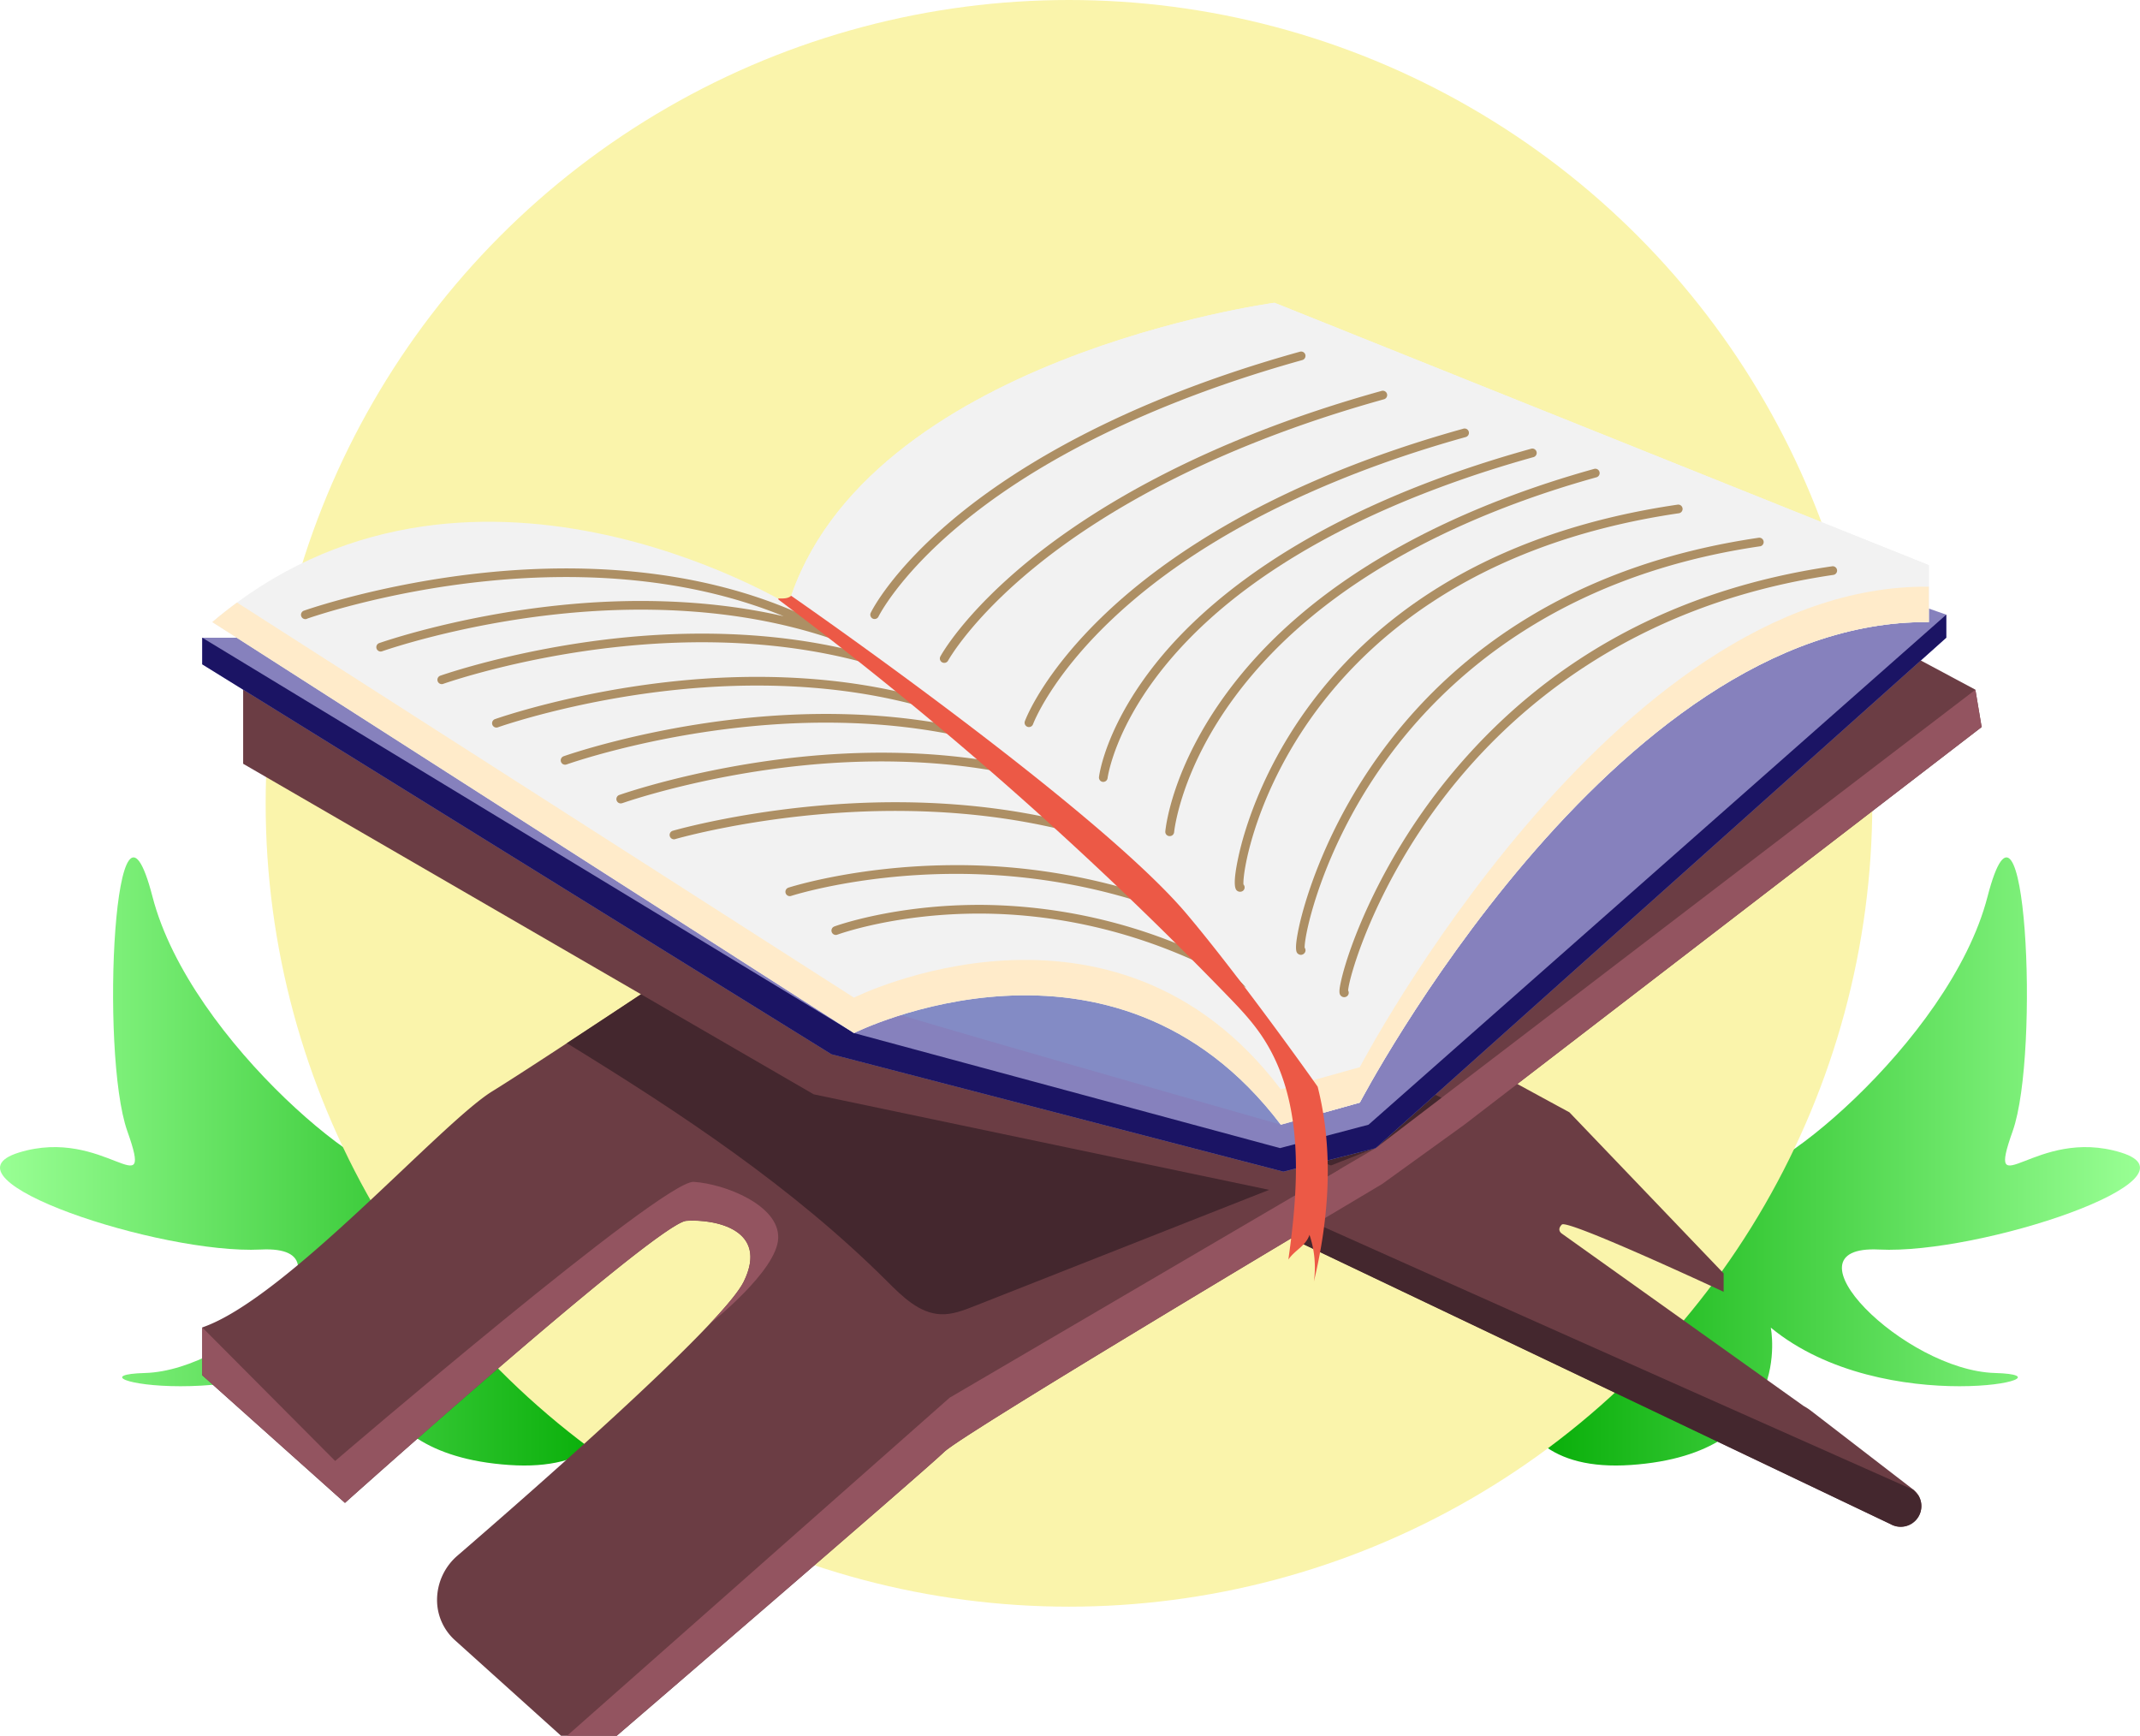 <svg id="b178a9dc-f420-4d7f-999f-47d3cb1c7d71" data-name="Layer 1" xmlns="http://www.w3.org/2000/svg" xmlns:xlink="http://www.w3.org/1999/xlink" viewBox="0 0 2095.87 1699.97"><defs><style>.aa625038-2809-4d72-ab6f-8599491d42b7{fill:url(#bc92d545-4a0f-4592-8bc7-ef5a41cda0f5);}.bcd9dcc6-99be-4897-b2b3-5c06ce98c971{fill:url(#e47d6c21-4af3-4031-83c9-9dd8e9cf835a);}.ae0d6d99-960d-496c-827b-bffc35c4c9e4{fill:#faf4ab;}.fde302aa-2a0f-4508-bb0f-e20c89a8170f{fill:#6b3d44;}.bb3ebbfa-1a6e-440e-b278-9a126fb13572{fill:#44272e;}.a7f8c049-d6b3-45cc-8d4c-fb5b993bb384{fill:#935460;}.a4b37031-e222-43e0-8b9c-fdfc14b513a4{fill:none;}.fda93759-e84a-44f6-bce5-f585bd9d8ad0{fill:#8681bd;}.b6687fe0-119e-4883-a155-3b9c289ca97d{fill:#838bc5;}.bd521ce5-5f38-4197-8231-a70fcffaeb85{fill:#1b1464;}.b29ea3c2-cdfe-4454-b193-c70004f9583c{fill:#f2f2f2;}.ff4b0432-9c0b-436a-aa54-23e1535b659d{fill:#ad8f64;}.e27bfa73-8035-4a7e-ac5e-5f8f243542f7{fill:#ffebca;}.b5273ac9-cc5f-43c8-90cd-17ea6ae8f8e9{fill:#b23f39;}.b875d353-5a51-4b0b-bf3e-02dedb39e74c{fill:#ec5946;}</style><linearGradient id="bc92d545-4a0f-4592-8bc7-ef5a41cda0f5" x1="-11534.17" y1="1345.51" x2="-10915.36" y2="1345.51" gradientTransform="matrix(-1, 0, 0, 1, -10951.4, 0)" gradientUnits="userSpaceOnUse"><stop offset="0" stop-color="#00aa01"/><stop offset="1" stop-color="#99ff94"/></linearGradient><linearGradient id="e47d6c21-4af3-4031-83c9-9dd8e9cf835a" x1="3592.46" y1="1345.51" x2="4211.26" y2="1345.51" gradientTransform="translate(-2151.43)" xlink:href="#bc92d545-4a0f-4592-8bc7-ef5a41cda0f5"/></defs><path class="aa625038-2809-4d72-ab6f-8599491d42b7" d="M576.07,1486.49s-98.73-146-196.22-217.61,0,61.7-19.74,86.38-209.77-125.86-246.79-269-51.82,153-24.68,229.51-22.21-4.93-106.12,21,138.2,100,236.92,95-24.68,118.45-113.52,120.92,108.58,46.89,219.64-44.42c0,0-24.68,123.39,137,134.5S576.07,1486.49,576.07,1486.49Z" transform="translate(36.04 -208.03)"/><path class="bcd9dcc6-99be-4897-b2b3-5c06ce98c971" d="M1447.73,1486.49s98.73-146,196.21-217.61,0,61.7,19.75,86.38,209.77-125.86,246.79-269,51.82,153,24.67,229.51,22.22-4.93,106.12,21-138.2,100-236.91,95,24.68,118.45,113.52,120.92-108.59,46.89-219.64-44.42c0,0,24.68,123.39-137,134.5S1447.73,1486.49,1447.73,1486.49Z" transform="translate(36.04 -208.03)"/><circle class="ae0d6d99-960d-496c-827b-bffc35c4c9e4" cx="1046.93" cy="786.75" r="786.75"/><path class="fde302aa-2a0f-4508-bb0f-e20c89a8170f" d="M1091.33,1355.29l724.18,345.26a20.23,20.23,0,0,0,26.62-6.12h0a20.22,20.22,0,0,0-4.29-27.53L1738,1590a57.09,57.09,0,0,0-7.61-5l-236.76-168.81s-5.52-3.41,0-8.88,158.42,65.85,158.42,65.85v-18L1501,1297.37s-290.13-156.72-289-166.23S1091.33,1355.29,1091.33,1355.29Z" transform="translate(36.04 -208.03)"/><path class="bb3ebbfa-1a6e-440e-b278-9a126fb13572" d="M1837.76,1667.07s-455.07-202.16-720.08-321.4c-16,5.91-26.39,9.81-26.39,9.81l724.22,345.26a20.23,20.23,0,0,0,27.25-28.1Z" transform="translate(36.04 -208.03)"/><path class="fde302aa-2a0f-4508-bb0f-e20c89a8170f" d="M1898.59,883.46l-433.8-232L673.62,1127.34s-177,118.25-227.57,149.49-201.93,203.1-284,231.22v46.87l139.78,125s306.28-274.47,334.33-276.28,81.23,8.41,56.23,59.54C671.45,1505.9,475.6,1676.65,412,1731.55A57.37,57.37,0,0,0,392,1775a53,53,0,0,0,17.53,39.4L513.46,1908h54.48s301.6-259.34,320.81-278.09,429-262.4,429-262.4l80.27-57.93,506.72-389.5Z" transform="translate(36.04 -208.03)"/><path class="bb3ebbfa-1a6e-440e-b278-9a126fb13572" d="M885.1,1495.14c11.41.55,22.55-3.8,33.22-8l484.35-191L842.39,1025.84l-168.77,101.5s-85.4,57.05-154.49,102.34c111.78,68.62,221.44,141.18,314,233.57C847.91,1478,864.31,1494.15,885.1,1495.14Z" transform="translate(36.04 -208.03)"/><path class="a7f8c049-d6b3-45cc-8d4c-fb5b993bb384" d="M726.12,1420.64c1.16-32.32-52.41-53.24-82.77-55.14s-351.14,273.33-351.14,273.33L162,1508v46.87l139.78,125s306.28-274.4,334.33-276.21,81.23,8.41,56.23,59.54c-4.36,8.91-16.34,23.42-33.15,41.26h0S725,1452.91,726.12,1420.64Z" transform="translate(36.04 -208.03)"/><path class="a7f8c049-d6b3-45cc-8d4c-fb5b993bb384" d="M894,1576.9,519.28,1908h48.66s301.6-259.34,320.81-278.09,429-262.4,429-262.4l80.27-57.93,506.72-389.5-6.1-36.58-587.43,449Z" transform="translate(36.04 -208.03)"/><polygon class="fde302aa-2a0f-4508-bb0f-e20c89a8170f" points="238.14 675.44 238.14 748.01 796.93 1071.74 1268.42 1170.63 1311.81 1145.21 238.14 675.44"/><path class="a7f8c049-d6b3-45cc-8d4c-fb5b993bb384" d="M140.34,1487.06" transform="translate(36.04 -208.03)"/><line class="a4b37031-e222-43e0-8b9c-fdfc14b513a4" x1="1906.12" y1="1495.32" x2="1873.8" y2="1459.04"/><path class="fda93759-e84a-44f6-bce5-f585bd9d8ad0" d="M222.79,832.62H162v26L778.26,1240.5l442.63,115,90.27-23,558.93-499.93V810L1144.51,556.58s-534.82,326.86-544,324.54S222.79,832.62,222.79,832.62Z" transform="translate(36.04 -208.03)"/><path class="b6687fe0-119e-4883-a155-3b9c289ca97d" d="M820.58,1194c-2.72,1.42,397.75,115.49,397.75,115.49L1203,1267.84l-145.57-95.34S884.09,1160.67,820.58,1194Z" transform="translate(36.04 -208.03)"/><polygon class="bd521ce5-5f38-4197-8231-a70fcffaeb85" points="1340.31 1101.49 1253.62 1124.41 836.39 1011.73 198.07 624.55 198.07 650.6 814.29 1032.49 1256.91 1147.45 1347.19 1124.48 1906.12 624.55 1906.12 602 1340.31 1101.49"/><path class="b29ea3c2-cdfe-4454-b193-c70004f9583c" d="M171.88,817.27l628.49,402.48s253.86-126.94,418,89.77l77.39-21.66S1543.4,814.17,1853,817.27V761.54l-640.79-257s-401.81,54-476.12,295.48C736,800.06,419.57,606.74,171.88,817.27Z" transform="translate(36.04 -208.03)"/><path class="ff4b0432-9c0b-436a-aa54-23e1535b659d" d="M264.54,814c.74-.26,75.17-26.62,175.9-36.81,79.37-8.1,189.29-7.34,291,34.36-79.31-18.1-157.82-17.11-218.48-10.86-101.74,10.38-177.15,37-177.9,37.27a4.26,4.26,0,0,0,2.86,8c.76-.26,75.35-26.62,176.11-36.85,71.74-7.3,168.5-7.35,261.58,23.56,2.24,1.24,4.49,2.46,6.71,3.81a4.55,4.55,0,0,0,2.13.57,4.41,4.41,0,0,0,1.75-.42c-14.83-10.95-27-19.8-35.57-26C643,761.48,524.11,760.17,439.59,768.82c-101.77,10.39-177.16,37-177.9,37.25a4.26,4.26,0,1,0,2.66,8.1l.19-.07Z" transform="translate(36.04 -208.03)"/><path class="ff4b0432-9c0b-436a-aa54-23e1535b659d" d="M572.77,832.62C471,843,395.61,869.62,394.87,869.89a4.26,4.26,0,0,0,2.85,8c.74-.27,75.16-26.62,175.9-36.81,66.76-6.83,155.16-7.4,242.11,17.42-6.33-4.76-12.41-9.28-18.16-13.56C716.14,825.35,635.1,826.3,572.77,832.62Z" transform="translate(36.04 -208.03)"/><path class="ff4b0432-9c0b-436a-aa54-23e1535b659d" d="M451.74,920.27c.74-.24,75.33-26.62,176.11-36.83,67.39-6.84,156.83-7.32,244.57,18.26q-9-7-17.67-13.58c-82.5-20.44-164.82-19.57-228-13.12C525,885.38,449.63,912,448.89,912.27a4.25,4.25,0,1,0,2.85,8Z" transform="translate(36.04 -208.03)"/><path class="ff4b0432-9c0b-436a-aa54-23e1535b659d" d="M519.16,956.61c.75-.27,75.15-26.62,175.89-36.81,59.51-6.09,136.2-7.17,213.74,10.23q-7.6-6-15.21-11.87c-72.71-13.92-143.58-12.55-199.44-6.84-101.75,10.38-177.16,37-177.9,37.27a4.26,4.26,0,1,0,2.87,8Z" transform="translate(36.04 -208.03)"/><path class="ff4b0432-9c0b-436a-aa54-23e1535b659d" d="M573.62,994.56c.74-.26,75.17-26.52,175.9-36.81,57.05-5.82,130-7,204.35,8.23q-7.07-5.7-14.11-11.4c-69.78-12.27-137.38-10.82-191.11-5.33-101.75,10.38-177.14,37-177.9,37.25a4.26,4.26,0,1,0,2.87,8Z" transform="translate(36.04 -208.03)"/><path class="ff4b0432-9c0b-436a-aa54-23e1535b659d" d="M625.21,1029.82c.72-.21,73.87-21.36,173.2-26.51,63.07-3.27,145.9-.36,228.78,23.43q-7.61-6.47-15.21-12.91c-78.07-19.76-154.81-22.12-214.2-19-100.3,5.23-174.21,26.62-174.93,26.83a4.26,4.26,0,0,0,2.4,8.18Z" transform="translate(36.04 -208.03)"/><path class="ff4b0432-9c0b-436a-aa54-23e1535b659d" d="M894.34,1055.35c-92.62.9-157.52,21.77-158.16,22a4.26,4.26,0,1,0,2.64,8.1h0c.63-.21,64.29-20.66,155.59-21.56,58-.55,135.75,7,217.64,38.49q-7.93-7.45-16.1-14.93A604.77,604.77,0,0,0,894.34,1055.35Z" transform="translate(36.04 -208.03)"/><path class="ff4b0432-9c0b-436a-aa54-23e1535b659d" d="M1184.71,1175.41q-9.17-10-19-20.33a522,522,0,0,0-239.12-60.84c-86.37-.57-145,20.91-145.54,21.16a4.27,4.27,0,0,0,3,8h0c.57-.21,57.74-21.22,142.49-20.63C992.19,1103.29,1085.93,1117.3,1184.71,1175.41Z" transform="translate(36.04 -208.03)"/><path class="b29ea3c2-cdfe-4454-b193-c70004f9583c" d="M1212.13,504.58S810.31,558.58,736,800.06c0,0,500.27,355,524.79,493.47.25,1.31.46,2.6.67,3.9l34.23-9.51S1543.38,814.23,1853,817.33V761.54Z" transform="translate(36.04 -208.03)"/><path class="e27bfa73-8035-4a7e-ac5e-5f8f243542f7" d="M1295.72,1253.18l-77.39,21.68c-164.1-216.77-418-89.79-418-89.79L196.13,798.13c-8.18,6-16.26,12.35-24.25,19.14l628.49,402.48s253.86-126.94,418,89.77l77.39-21.66S1543.4,814.17,1853,817.27V782.61C1543.4,779.51,1295.72,1253.18,1295.72,1253.18Z" transform="translate(36.04 -208.03)"/><path class="b5273ac9-cc5f-43c8-90cd-17ea6ae8f8e9" d="M736,643.61" transform="translate(36.04 -208.03)"/><path class="b875d353-5a51-4b0b-bf3e-02dedb39e74c" d="M738.8,791.51c-5.48,5.19-17.11.26-11,4.81a3738.64,3738.64,0,0,1,437.48,386c11.68,12,23.32,24.23,32.9,38,43.54,62.5,38.16,145.8,27.59,221.24,6.77-9.7,16.85-13,20.67-24.17a99.35,99.35,0,0,1,4.31,45.75c15-62.49,19.51-128.58,3.69-190.87.78,1-74.34-105.3-128.33-169.23C1037.82,998.52,738.8,791.51,738.8,791.51Z" transform="translate(36.04 -208.03)"/><path class="ff4b0432-9c0b-436a-aa54-23e1535b659d" d="M820.56,814.27a4.16,4.16,0,0,1-1.9-.42,4.28,4.28,0,0,1-1.9-5.7c.8-1.64,20.14-41,81.76-92.47,56.65-47.23,161.38-113.9,338.61-163.22a4.26,4.26,0,1,1,2.28,8.21C1142.63,587.6,1006,637.41,904.55,721.74c-60.58,50.37-80,89.71-80.2,90.11A4.26,4.26,0,0,1,820.56,814.27Z" transform="translate(36.04 -208.03)"/><path class="ff4b0432-9c0b-436a-aa54-23e1535b659d" d="M888.75,857.22a4.27,4.27,0,0,1-3.8-6.29c.91-1.69,23.12-42.1,87.71-94.66C1032,708,1140,640.1,1317.11,590.85a4.26,4.26,0,0,1,2.3,8.21C1144,647.87,1037.21,714.9,978.53,762.59c-63.5,51.56-85.86,92.12-86.09,92.52A4.23,4.23,0,0,1,888.75,857.22Z" transform="translate(36.04 -208.03)"/><path class="ff4b0432-9c0b-436a-aa54-23e1535b659d" d="M971.69,920.08a3.81,3.81,0,0,1-1.46-.26,4.24,4.24,0,0,1-2.54-5.44v0c.7-1.9,17.83-47.54,79.52-106,56.62-53.68,163.23-128.54,349.61-180.41a4.26,4.26,0,1,1,2.71,8.07,3.31,3.31,0,0,1-.42.12c-101.94,28.37-244.72,82.35-346.07,178.4-60.24,57-77.22,102.33-77.37,102.79A4.27,4.27,0,0,1,971.69,920.08Z" transform="translate(36.04 -208.03)"/><path class="ff4b0432-9c0b-436a-aa54-23e1535b659d" d="M1044.59,973.78h-.49a4.24,4.24,0,0,1-3.82-4.63.34.34,0,0,0,0-.1c.25-2.17,7-54,62.75-120,51.13-60.42,155.18-144.51,360.54-201.55a4.26,4.26,0,0,1,2.28,8.21c-112.19,31.23-265.08,91.08-356.32,198.92-54.15,64-60.73,115-60.84,115.47A4.25,4.25,0,0,1,1044.59,973.78Z" transform="translate(36.04 -208.03)"/><path class="ff4b0432-9c0b-436a-aa54-23e1535b659d" d="M1109.43,1026.87h-.38a4.23,4.23,0,0,1-3.8-4.6c.23-2.51,6-62.35,60.84-136.49C1257.21,762.4,1411.55,698.89,1525,667.32a4.26,4.26,0,1,1,2.71,8.08,3.31,3.31,0,0,1-.42.12c-111.92,31.15-264.17,93.7-353.92,214.86-53.58,72.26-59.44,132.08-59.5,132.69A4.26,4.26,0,0,1,1109.43,1026.87Z" transform="translate(36.04 -208.03)"/><path class="ff4b0432-9c0b-436a-aa54-23e1535b659d" d="M1178.38,1081.36a4.41,4.41,0,0,1-2.49-.74c-1.53-1-5.58-3.59,1.12-34.22,10.57-48.51,81-293.05,430.16-344.16a4.26,4.26,0,0,1,1.24,8.42c-207.58,30.42-314,130.91-366.81,209.88-49.93,74.71-60.66,142.34-59.82,153.68l.29.34a4.25,4.25,0,0,1-.92,6A4.52,4.52,0,0,1,1178.38,1081.36Z" transform="translate(36.04 -208.03)"/><path class="ff4b0432-9c0b-436a-aa54-23e1535b659d" d="M1238.08,1143.18a4.4,4.4,0,0,1-2.43-.74c-1.9-1.18-4.62-3,.7-27.46,7.27-33.23,81.48-326.3,450-380.29a4.26,4.26,0,0,1,1.52,8.38l-.29,0c-199.78,29.28-310.25,131.33-367.75,211.82-61.15,85.56-78.44,168.41-78.13,181.28h0a4.28,4.28,0,0,1-.9,6A4.67,4.67,0,0,1,1238.08,1143.18Z" transform="translate(36.04 -208.03)"/><path class="ff4b0432-9c0b-436a-aa54-23e1535b659d" d="M1280.43,1184.63a4.27,4.27,0,0,1-2.42-.72c-2.72-1.75-2.89-4.87-.8-14.47,7.61-34.78,40.39-122.51,110.29-205.76,93.17-111,218.06-178.73,371-201.07a4.26,4.26,0,0,1,1.23,8.42c-200.26,29.26-318.51,135.29-382.43,219-67.71,88.66-92.17,174.78-93,188.07a4.28,4.28,0,0,1-1.13,5.61A4.61,4.61,0,0,1,1280.43,1184.63Z" transform="translate(36.04 -208.03)"/></svg>